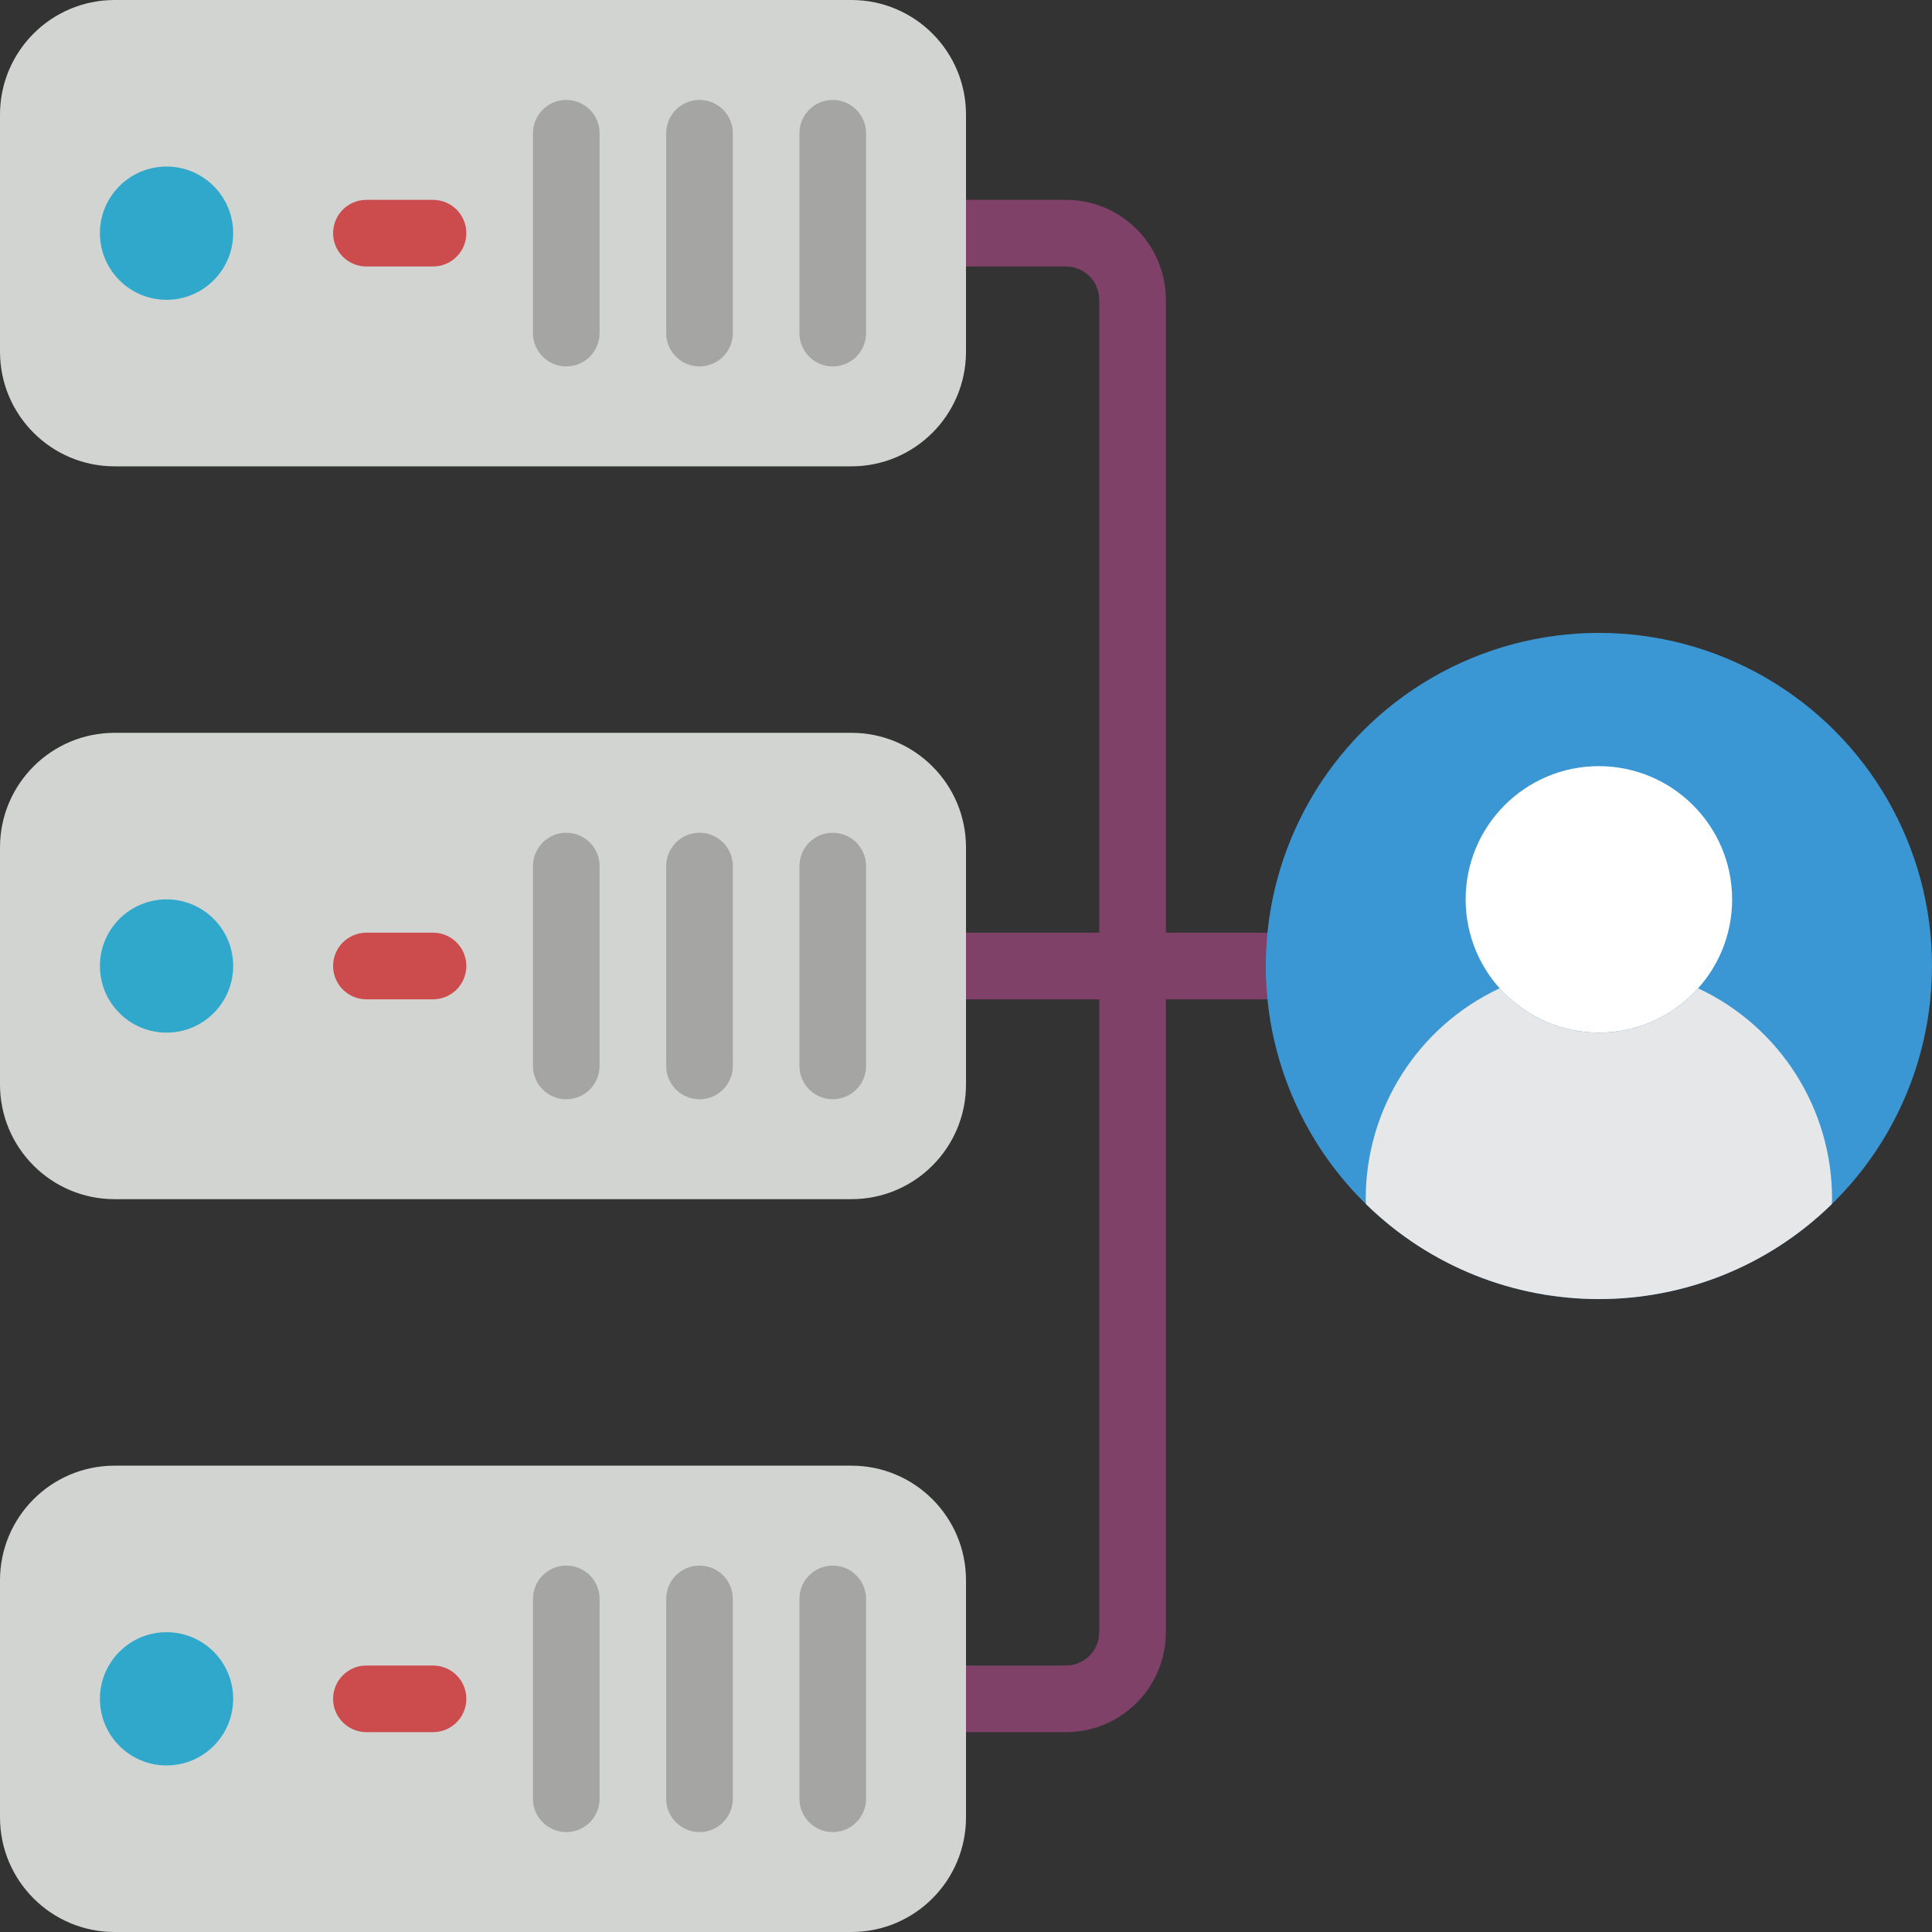 <?xml version="1.0" encoding="iso-8859-1"?>
<!-- Generator: Adobe Illustrator 21.0.0, SVG Export Plug-In . SVG Version: 6.00 Build 0)  -->
<svg version="1.1" id="Capa_1" xmlns="http://www.w3.org/2000/svg" xmlns:xlink="http://www.w3.org/1999/xlink" x="0px" y="0px"
	 viewBox="0 0 512 512" style="enable-background:new 0 0 512 512;" xml:space="preserve">
<rect x="0" y="0" width="512" height="512" fill="#333333" stroke="none"/>
<g>
	<path style="fill:#804169;" d="M335.448,247.172h-26.483V79.448c0-14.626-11.857-26.483-26.483-26.483h-44.138
		c-4.875,0-8.828,3.952-8.828,8.828s3.952,8.828,8.828,8.828h44.138c4.875,0,8.828,3.952,8.828,8.828v167.724H256
		c-4.875,0-8.828,3.952-8.828,8.828s3.952,8.828,8.828,8.828h35.31v167.724c0,4.875-3.952,8.828-8.828,8.828h-44.138
		c-4.875,0-8.828,3.952-8.828,8.828c0,4.875,3.952,8.828,8.828,8.828h44.138c14.626,0,26.483-11.857,26.483-26.483V264.828h26.483
		c4.875,0,8.828-3.952,8.828-8.828S340.324,247.172,335.448,247.172z"/>
	<path style="fill:#D1D4D1;" d="M225.624,123.586H30.376C13.6,123.586,0,109.987,0,93.21V30.376C0,13.6,13.6,0,30.376,0h195.249
		C242.4,0,256,13.6,256,30.376V93.21C256,109.987,242.4,123.586,225.624,123.586z"/>
	<circle style="fill:#2FA8CC;" cx="44.138" cy="61.793" r="17.655"/>
	<path style="fill:#D1D4D1;" d="M225.624,317.793H30.376C13.6,317.793,0,304.193,0,287.417v-62.835
		c0-16.776,13.6-30.376,30.376-30.376h195.249c16.776,0,30.376,13.6,30.376,30.376v62.835
		C256,304.193,242.4,317.793,225.624,317.793z"/>
	<circle style="fill:#2FA8CC;" cx="44.138" cy="256" r="17.655"/>
	<path style="fill:#D1D4D1;" d="M225.624,512H30.376C13.6,512,0,498.4,0,481.624V418.79c0-16.776,13.6-30.376,30.376-30.376h195.249
		c16.776,0,30.376,13.6,30.376,30.376v62.835C256,498.4,242.4,512,225.624,512z"/>
	<g>
		<path style="fill:#CC4B4C;" d="M97.103,70.621h17.655c4.875,0,8.828-3.952,8.828-8.828s-3.952-8.828-8.828-8.828H97.103
			c-4.875,0-8.828,3.952-8.828,8.828S92.228,70.621,97.103,70.621z"/>
		<path style="fill:#CC4B4C;" d="M114.759,247.172H97.103c-4.875,0-8.828,3.952-8.828,8.828s3.952,8.828,8.828,8.828h17.655
			c4.875,0,8.828-3.952,8.828-8.828S119.634,247.172,114.759,247.172z"/>
		<path style="fill:#CC4B4C;" d="M114.759,441.379H97.103c-4.875,0-8.828,3.952-8.828,8.828c0,4.875,3.952,8.828,8.828,8.828h17.655
			c4.875,0,8.828-3.952,8.828-8.828C123.586,445.332,119.634,441.379,114.759,441.379z"/>
	</g>
	<circle style="fill:#2FA8CC;" cx="44.138" cy="450.207" r="17.655"/>
	<g>
		<path style="fill:#A5A5A4;" d="M150.069,26.483c-4.875,0-8.828,3.952-8.828,8.828v52.966c0,4.875,3.952,8.828,8.828,8.828
			s8.828-3.952,8.828-8.828V35.31C158.897,30.435,154.944,26.483,150.069,26.483z"/>
		<path style="fill:#A5A5A4;" d="M185.379,26.483c-4.875,0-8.828,3.952-8.828,8.828v52.966c0,4.875,3.952,8.828,8.828,8.828
			c4.875,0,8.828-3.952,8.828-8.828V35.31C194.207,30.435,190.255,26.483,185.379,26.483z"/>
		<path style="fill:#A5A5A4;" d="M220.69,26.483c-4.875,0-8.828,3.952-8.828,8.828v52.966c0,4.875,3.952,8.828,8.828,8.828
			s8.828-3.952,8.828-8.828V35.31C229.517,30.435,225.565,26.483,220.69,26.483z"/>
		<path style="fill:#A5A5A4;" d="M150.069,220.69c-4.875,0-8.828,3.952-8.828,8.828v52.966c0,4.875,3.952,8.828,8.828,8.828
			s8.828-3.952,8.828-8.828v-52.966C158.897,224.642,154.944,220.69,150.069,220.69z"/>
		<path style="fill:#A5A5A4;" d="M185.379,220.69c-4.875,0-8.828,3.952-8.828,8.828v52.966c0,4.875,3.952,8.828,8.828,8.828
			c4.875,0,8.828-3.952,8.828-8.828v-52.966C194.207,224.642,190.255,220.69,185.379,220.69z"/>
		<path style="fill:#A5A5A4;" d="M220.69,220.69c-4.875,0-8.828,3.952-8.828,8.828v52.966c0,4.875,3.952,8.828,8.828,8.828
			s8.828-3.952,8.828-8.828v-52.966C229.517,224.642,225.565,220.69,220.69,220.69z"/>
		<path style="fill:#A5A5A4;" d="M150.069,414.897c-4.875,0-8.828,3.952-8.828,8.828v52.966c0,4.875,3.952,8.828,8.828,8.828
			s8.828-3.952,8.828-8.828v-52.966C158.897,418.849,154.944,414.897,150.069,414.897z"/>
		<path style="fill:#A5A5A4;" d="M185.379,414.897c-4.875,0-8.828,3.952-8.828,8.828v52.966c0,4.875,3.952,8.828,8.828,8.828
			c4.875,0,8.828-3.952,8.828-8.828v-52.966C194.207,418.849,190.255,414.897,185.379,414.897z"/>
		<path style="fill:#A5A5A4;" d="M220.69,414.897c-4.875,0-8.828,3.952-8.828,8.828v52.966c0,4.875,3.952,8.828,8.828,8.828
			s8.828-3.952,8.828-8.828v-52.966C229.517,418.849,225.565,414.897,220.69,414.897z"/>
	</g>
	<circle style="fill:#3B97D3;" cx="423.724" cy="256" r="88.276"/>
	<path style="fill:#FFFFFF;" d="M459.034,238.345c0,19.501-15.809,35.31-35.31,35.31c-19.501,0-35.31-15.809-35.31-35.31
		s15.809-35.31,35.31-35.31C443.213,203.064,459.005,218.856,459.034,238.345z"/>
	<path style="fill:#E6E7E8;" d="M485.517,317.793c0.015,0.414-0.015,0.828-0.088,1.236v0.088c-34.304,33.531-89.106,33.531-123.41,0
		v-0.088c-0.073-0.408-0.103-0.822-0.088-1.236c-0.041-23.941,13.8-45.736,35.487-55.879c6.698,7.481,16.265,11.756,26.306,11.756
		c10.041,0,19.608-4.275,26.306-11.756C471.717,272.057,485.558,293.852,485.517,317.793z"/>
</g>
<g>
</g>
<g>
</g>
<g>
</g>
<g>
</g>
<g>
</g>
<g>
</g>
<g>
</g>
<g>
</g>
<g>
</g>
<g>
</g>
<g>
</g>
<g>
</g>
<g>
</g>
<g>
</g>
<g>
</g>
</svg>

